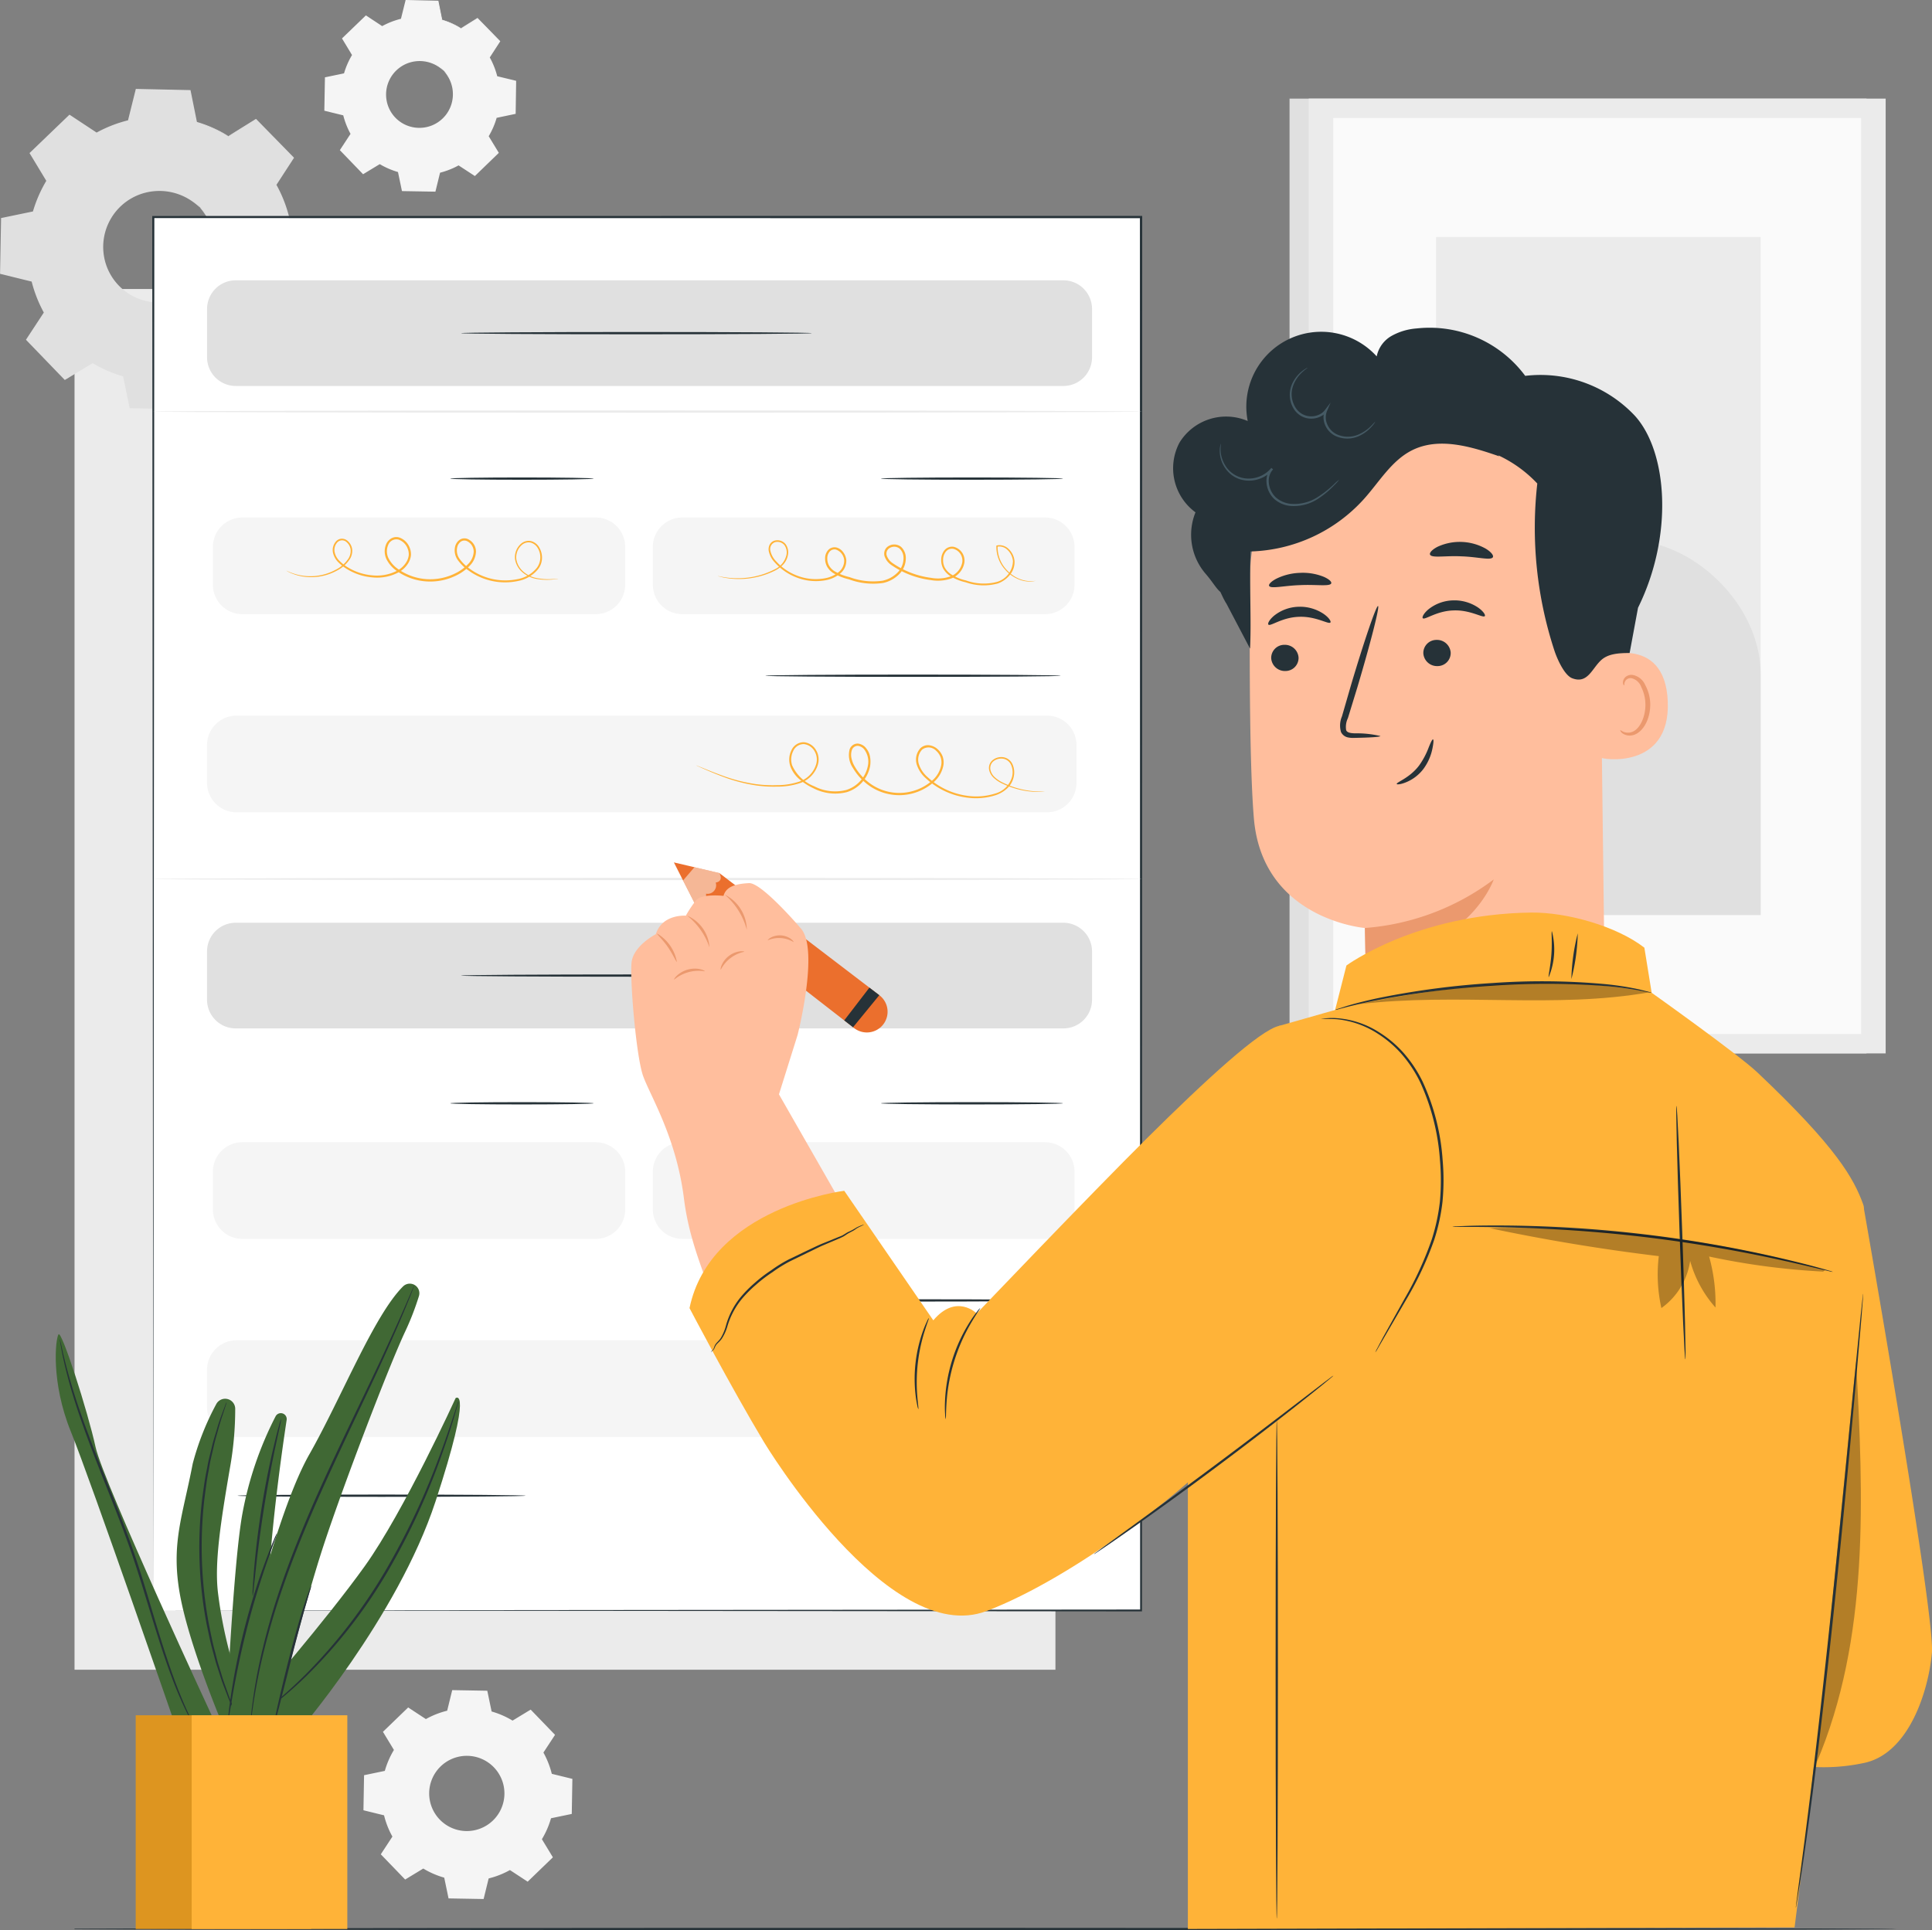 <svg id="Grupo_927321" data-name="Grupo 927321" xmlns="http://www.w3.org/2000/svg" xmlns:xlink="http://www.w3.org/1999/xlink" width="295" height="294.782" viewBox="0 0 295 294.782">
  <rect x="0" y="0" width="295" height="294.782" fill="#808080" stroke="none"/>
  <defs>
    <clipPath id="clip-path">
      <rect id="Rectángulo_335027" data-name="Rectángulo 335027" width="295" height="294.782" fill="none"/>
    </clipPath>
    <clipPath id="clip-path-7">
      <rect id="Rectángulo_335022" data-name="Rectángulo 335022" width="5.751" height="5.729" fill="none"/>
    </clipPath>
    <clipPath id="clip-path-8">
      <rect id="Rectángulo_335023" data-name="Rectángulo 335023" width="44.536" height="3.245" fill="none"/>
    </clipPath>
    <clipPath id="clip-path-9">
      <rect id="Rectángulo_335024" data-name="Rectángulo 335024" width="6.81" height="61.424" fill="none"/>
    </clipPath>
    <clipPath id="clip-path-10">
      <rect id="Rectángulo_335025" data-name="Rectángulo 335025" width="51.247" height="12.26" fill="none"/>
    </clipPath>
  </defs>
  <g id="Grupo_927347" data-name="Grupo 927347" clip-path="url(#clip-path)">
    <rect id="Rectángulo_335008" data-name="Rectángulo 335008" width="149.777" height="210.874" transform="translate(11.38 44.14)" fill="#ebebeb"/>
    <g id="Grupo_927323" data-name="Grupo 927323">
      <g id="Grupo_927322" data-name="Grupo 927322" clip-path="url(#clip-path)">
        <path id="Trazado_641138" data-name="Trazado 641138" d="M400.559,27.479a19.958,19.958,0,0,0-4.868-2.116l-1-4.819-8.142-.143-1.172,4.78a19.979,19.979,0,0,0-4.941,1.943l-4.115-2.7-5.857,5.657,2.55,4.206a19.915,19.915,0,0,0-2.115,4.87l-4.818,1-.144,8.142,4.78,1.172a19.933,19.933,0,0,0,1.943,4.939l-2.7,4.115,5.656,5.858,4.207-2.55a19.946,19.946,0,0,0,4.869,2.115l1,4.819,8.142.143,1.172-4.78a19.976,19.976,0,0,0,4.94-1.944l4.115,2.7,5.858-5.657-2.551-4.206a19.951,19.951,0,0,0,2.116-4.869l4.819-1,.142-8.141-4.78-1.172a19.989,19.989,0,0,0-1.943-4.94l2.7-4.115-5.656-5.858Zm-4.34,10.846a8.735,8.735,0,1,1-12.351-.217,8.733,8.733,0,0,1,12.351.217" transform="translate(-365.693 -6.673)" fill="#e0e0e0"/>
        <path id="Trazado_641139" data-name="Trazado 641139" d="M404.412,45.664a6.583,6.583,0,0,0-1.626-1.427,8.7,8.7,0,0,0-5.7-1.348,8.822,8.822,0,0,0-3.874,1.376,8.95,8.95,0,0,0-3.132,3.529,8.956,8.956,0,0,0-.844,5.141,8.912,8.912,0,0,0,7.374,7.638,8.959,8.959,0,0,0,5.168-.663,8.932,8.932,0,0,0,3.637-3.007,8.815,8.815,0,0,0,1.512-3.823,8.7,8.7,0,0,0-1.147-5.742,6.574,6.574,0,0,0-1.369-1.676c-.046.04.528.573,1.2,1.772a8.712,8.712,0,0,1,.966,5.592,8.539,8.539,0,0,1-4.986,6.461,8.536,8.536,0,0,1-4.9.6,8.465,8.465,0,0,1-6.97-7.22A8.545,8.545,0,0,1,390.5,48a8.535,8.535,0,0,1,6.632-4.756,8.711,8.711,0,0,1,5.555,1.161c1.175.715,1.688,1.308,1.729,1.262" transform="translate(-373.886 -14.012)" fill="#e0e0e0"/>
        <path id="Trazado_641140" data-name="Trazado 641140" d="M400.533,27.406a1.91,1.91,0,0,0,.271-.143l.807-.466,3.171-1.873-.1-.013L410.3,30.8l-.015-.157-2.714,4.1-.048.074.043.079a19.9,19.9,0,0,1,1.912,4.907l.024.1.1.024,4.777,1.186-.136-.176c-.051,2.563-.1,5.284-.162,8.14l.157-.189-4.819.993-.123.026-.034.121a19.836,19.836,0,0,1-2.1,4.813l-.068.112.068.112,2.544,4.21L409.74,59l-5.865,5.648.289-.027-4.112-2.7-.12-.079-.126.07a19.821,19.821,0,0,1-4.881,1.916l-.143.035-.035.143c-.368,1.5-.77,3.13-1.175,4.78l.243-.187-8.142-.147.239.2c-.316-1.522-.657-3.165-1-4.819l-.03-.149-.146-.041a19.782,19.782,0,0,1-4.8-2.087l0,0-.131-.077-.129.077L375.461,64.1l.31.04-5.657-5.856.029.308,2.7-4.116.082-.124-.073-.13a19.715,19.715,0,0,1-1.923-4.878l-.036-.143-.143-.035L365.965,48l.182.236q.07-4.169.135-8.142l-.184.221,4.817-1.009.133-.028.037-.131a19.781,19.781,0,0,1,2.085-4.819l.068-.112-.068-.112-2.557-4.2-.034.258,5.846-5.668-.238.023,4.121,2.686.092.06.094-.053a19.871,19.871,0,0,1,4.892-1.941l.1-.024.024-.1,1.155-4.784-.146.113,8.142.107-.108-.089,1.033,4.812.011.048.046.013a20.725,20.725,0,0,1,3.723,1.432l.875.458a1.988,1.988,0,0,0,.292.149,2.622,2.622,0,0,0-.271-.185c-.186-.114-.468-.286-.859-.495a19.343,19.343,0,0,0-3.717-1.513l.057.061-.972-4.825-.017-.087-.091,0-8.14-.178-.118,0-.029.115c-.367,1.477-.756,3.041-1.188,4.776l.12-.12A20.12,20.12,0,0,0,380.32,26.9l.186.007L376.4,24.195l-.127-.084-.111.107-5.869,5.644-.12.115.086.143,2.544,4.21v-.224a20.18,20.18,0,0,0-2.146,4.92l.17-.159-4.819,1-.18.037,0,.184q-.074,3.971-.151,8.141l0,.19.185.046,4.78,1.176-.178-.178a20.184,20.184,0,0,0,1.964,5l.009-.254-2.7,4.114-.108.166.137.143,5.654,5.86.139.144.171-.1,4.207-2.55h-.259l0,0a20.276,20.276,0,0,0,4.926,2.139l-.176-.19,1,4.819.04.194.2,0,8.142.139.2,0,.046-.19c.4-1.65.8-3.283,1.169-4.781l-.177.178a20.267,20.267,0,0,0,5-1.971l-.246-.009,4.118,2.693.156.1.134-.129,5.851-5.663.129-.124-.093-.153-2.556-4.2v.223a20.184,20.184,0,0,0,2.13-4.924l-.157.145,4.817-1.012.154-.032,0-.157c.043-2.857.085-5.578.124-8.142l0-.143-.138-.034-4.784-1.159.12.12a20.155,20.155,0,0,0-1.974-4.972l-.005.152c.965-1.486,1.868-2.875,2.68-4.126l.055-.086-.071-.072L404.8,24.8l-.046-.046-.053.034-3.1,1.929-.8.505a2.425,2.425,0,0,0-.27.185" transform="translate(-365.665 -6.6)" fill="#e0e0e0"/>
        <path id="Trazado_641141" data-name="Trazado 641141" d="M342.151,4.371A11.929,11.929,0,0,0,339.237,3.1l-.6-2.885L333.764.134,333.062,3A11.927,11.927,0,0,0,330.1,4.159l-2.464-1.614L324.135,5.93l1.527,2.518a11.934,11.934,0,0,0-1.266,2.915l-2.884.6-.086,4.873,2.862.7A11.948,11.948,0,0,0,325.45,20.5l-1.614,2.463,3.385,3.507,2.519-1.527a11.943,11.943,0,0,0,2.914,1.266l.6,2.884,4.874.085.7-2.861a11.938,11.938,0,0,0,2.957-1.163l2.464,1.614,3.507-3.385-1.527-2.518a11.939,11.939,0,0,0,1.266-2.914l2.885-.6.085-4.873-2.862-.7a11.971,11.971,0,0,0-1.163-2.957l1.614-2.463L344.67,2.844Zm-2.6,6.492a5.229,5.229,0,1,1-7.393-.13,5.229,5.229,0,0,1,7.393.13" transform="translate(-271.758 -0.044)" fill="#f5f5f5"/>
        <path id="Trazado_641142" data-name="Trazado 641142" d="M344.459,15.256a3.943,3.943,0,0,0-.974-.855,5.206,5.206,0,0,0-3.411-.806,5.265,5.265,0,0,0-2.319.824,5.353,5.353,0,0,0-1.875,2.112,5.362,5.362,0,0,0-.505,3.077,5.337,5.337,0,0,0,4.414,4.572,5.356,5.356,0,0,0,3.093-.4,5.358,5.358,0,0,0,2.178-1.8,5.268,5.268,0,0,0,.9-2.288,5.208,5.208,0,0,0-.686-3.438,3.951,3.951,0,0,0-.82-1c-.028.024.316.343.719,1.061a5.215,5.215,0,0,1,.578,3.347,5.11,5.11,0,0,1-2.985,3.868,5.108,5.108,0,0,1-2.932.359,5.067,5.067,0,0,1-4.172-4.322,5.112,5.112,0,0,1,.462-2.917,5.111,5.111,0,0,1,3.97-2.847,5.211,5.211,0,0,1,3.326.7c.7.427,1.01.783,1.035.755" transform="translate(-276.664 -4.437)" fill="#f5f5f5"/>
        <path id="Trazado_641143" data-name="Trazado 641143" d="M342.136,4.327a1.094,1.094,0,0,0,.162-.085l.483-.279,1.9-1.121-.059-.008,3.365,3.527-.009-.095-1.624,2.457-.029.044.026.047a11.9,11.9,0,0,1,1.145,2.937l.014.057.058.015,2.86.71-.081-.106c-.03,1.534-.063,3.163-.1,4.873l.094-.113-2.885.595-.073.015-.021.073A11.888,11.888,0,0,1,346.1,20.75l-.041.067.041.067,1.523,2.52.022-.166-3.511,3.381.173-.016-2.462-1.617-.072-.047-.075.042a11.9,11.9,0,0,1-2.922,1.147l-.085.021-.021.085c-.22.9-.461,1.873-.7,2.861l.145-.112-4.874-.088.143.118c-.19-.911-.394-1.894-.6-2.884l-.019-.089-.087-.025a11.812,11.812,0,0,1-2.875-1.249l0,0-.079-.046-.077.047-2.518,1.527.186.024-3.387-3.505.018.184,1.613-2.464.049-.075-.044-.077a11.8,11.8,0,0,1-1.151-2.92l-.021-.085-.085-.02-2.862-.7.108.141q.041-2.5.081-4.873l-.11.133,2.884-.6.079-.017.022-.078a11.839,11.839,0,0,1,1.248-2.884l.04-.067-.04-.067-1.531-2.515-.02.154,3.5-3.393-.143.013,2.467,1.608.055.036.057-.032a11.876,11.876,0,0,1,2.928-1.161l.058-.015.014-.058c.252-1.04.478-1.978.692-2.863l-.087.067,4.874.064L338.556.19c.248,1.15.45,2.094.619,2.881l.006.028.028.008a12.374,12.374,0,0,1,2.229.857l.524.274a1.179,1.179,0,0,0,.175.089,1.411,1.411,0,0,0-.163-.11c-.111-.069-.28-.172-.513-.3a11.543,11.543,0,0,0-2.225-.906l.034.036L338.688.162,338.677.11h-.054L333.75,0l-.071,0-.018.069c-.219.884-.452,1.82-.711,2.859l.072-.072a12.044,12.044,0,0,0-2.986,1.165l.111,0L327.689,2.4l-.077-.05-.066.064L324.033,5.8l-.072.069.052.085,1.522,2.52V8.337a12.085,12.085,0,0,0-1.285,2.945l.1-.094-2.885.6-.108.023,0,.11q-.043,2.376-.09,4.873l0,.114.111.028,2.861.7-.106-.106a12.106,12.106,0,0,0,1.176,2.993l.005-.152L323.7,22.833l-.065.1.083.085,3.384,3.507.083.086.1-.062,2.518-1.526h-.152A12.1,12.1,0,0,0,332.6,26.3l-.106-.114c.207.991.411,1.974.6,2.885l.025.116.118,0,4.874.083.117,0,.028-.114c.241-.988.48-1.966.7-2.863l-.106.106a12.132,12.132,0,0,0,2.991-1.18l-.147-.005,2.465,1.612.094.061.08-.077,3.5-3.39.077-.074-.055-.092-1.531-2.515v.134a12.092,12.092,0,0,0,1.275-2.948l-.094.087,2.883-.606.093-.02V17.3c.026-1.711.051-3.339.074-4.874v-.085l-.083-.02-2.863-.693.072.072A12.048,12.048,0,0,0,346.5,8.727l0,.091,1.6-2.47.034-.051-.042-.043-3.406-3.487-.028-.028-.032.02-1.855,1.155-.477.3a1.518,1.518,0,0,0-.161.11" transform="translate(-271.743)" fill="#f5f5f5"/>
        <rect id="Rectángulo_335009" data-name="Rectángulo 335009" width="88.095" height="145.822" transform="translate(196.902 15.062)" fill="#e0e0e0"/>
        <rect id="Rectángulo_335010" data-name="Rectángulo 335010" width="88.095" height="145.822" transform="translate(199.831 15.062)" fill="#ebebeb"/>
        <rect id="Rectángulo_335011" data-name="Rectángulo 335011" width="80.592" height="139.907" transform="translate(203.582 18.019)" fill="#fafafa"/>
        <rect id="Rectángulo_335012" data-name="Rectángulo 335012" width="49.558" height="103.548" transform="translate(219.274 36.199)" fill="#ebebeb"/>
        <path id="Trazado_641144" data-name="Trazado 641144" d="M88.794,134.652c.114-9.673-8.582-19.116-18.161-20.466-4.567-.644-9.42.262-13.688-1.488C49.327,109.574,46.9,99.454,39.236,96.451l-.35,74.843H88.794Z" transform="translate(180.038 -31.548)" fill="#e0e0e0"/>
        <path id="Trazado_641145" data-name="Trazado 641145" d="M331.281,388.251a13.147,13.147,0,0,0-3.2-1.392l-.659-3.169-5.355-.094-.77,3.144a13.119,13.119,0,0,0-3.25,1.278l-2.706-1.774-3.852,3.72,1.677,2.767a13.125,13.125,0,0,0-1.391,3.2l-3.169.659-.094,5.355,3.145.771a13.1,13.1,0,0,0,1.278,3.249l-1.774,2.706,3.72,3.853,2.766-1.678a13.119,13.119,0,0,0,3.2,1.392l.659,3.169,5.354.094.771-3.144a13.128,13.128,0,0,0,3.249-1.279l2.706,1.774,3.852-3.721-1.678-2.766a13.1,13.1,0,0,0,1.392-3.2l3.169-.659.094-5.355-3.144-.771a13.138,13.138,0,0,0-1.279-3.248l1.774-2.706-3.72-3.853Zm-2.854,7.134a5.745,5.745,0,1,1-8.123-.143,5.746,5.746,0,0,1,8.123.143" transform="translate(-253.017 -125.468)" fill="#f5f5f5"/>
      </g>
    </g>
    <g id="Grupo_927325" data-name="Grupo 927325">
      <g id="Grupo_927324" data-name="Grupo 927324" clip-path="url(#clip-path)">
        <path id="Trazado_641146" data-name="Trazado 641146" d="M11.567,437.722s-.289-.013-.878-.02l-2.674-.019v.077c13.814.078,70.073.137,137.33.137l99.633-.051,30.192-.056,8.208-.032,2.135-.018c.481-.006.727-.018.727-.018s-.246-.012-.727-.018l-2.135-.017-8.208-.033-30.192-.056-99.633-.051c-67.257,0-123.516.059-137.33.137v.077l2.674-.019c.589-.007.878-.019.878-.019" transform="translate(3.365 -143.114)" fill="#263238"/>
      </g>
    </g>
    <rect id="Rectángulo_335015" data-name="Rectángulo 335015" width="150.823" height="212.81" transform="translate(23.407 33.149)" fill="#fff"/>
    <g id="Grupo_927327" data-name="Grupo 927327">
      <g id="Grupo_927326" data-name="Grupo 927326" clip-path="url(#clip-path)">
        <path id="Trazado_641147" data-name="Trazado 641147" d="M179.372,261.987c0-1.415.065-87.09.159-212.81l-.159.159,150.806.016h.017l-.175-.175c.013,79.748.024,153.492.034,212.81l.141-.142-150.823.142,150.823.142h.142v-.142c.009-59.319.021-133.062.034-212.81V49h-.192l-150.806.016h-.159v.159c.094,125.72.159,211.4.159,212.81" transform="translate(-155.965 -16.027)" fill="#263238"/>
        <path id="Trazado_641148" data-name="Trazado 641148" d="M199.071,274h55.385a4.5,4.5,0,0,0,4.5-4.5v-5.762a4.5,4.5,0,0,0-4.5-4.5H199.071a4.5,4.5,0,0,0-4.5,4.5V269.5a4.5,4.5,0,0,0,4.5,4.5" transform="translate(-94.886 -84.791)" fill="#f5f5f5"/>
        <path id="Trazado_641149" data-name="Trazado 641149" d="M301.026,274h53.956a4.5,4.5,0,0,0,4.5-4.5v-5.762a4.5,4.5,0,0,0-4.5-4.5H301.026a4.5,4.5,0,0,0-4.5,4.5V269.5a4.5,4.5,0,0,0,4.5,4.5" transform="translate(-264.019 -84.791)" fill="#f5f5f5"/>
        <path id="Trazado_641150" data-name="Trazado 641150" d="M198.618,318.963H322.378a4.5,4.5,0,0,0,4.5-4.5V308.7a4.5,4.5,0,0,0-4.5-4.5H198.618a4.5,4.5,0,0,0-4.5,4.5v5.762a4.5,4.5,0,0,0,4.5,4.5" transform="translate(-162.504 -99.499)" fill="#f5f5f5"/>
        <path id="Trazado_641151" data-name="Trazado 641151" d="M197.194,250.322c0,.1,6.223.175,13.9.175s13.9-.078,13.9-.175-6.222-.175-13.9-.175-13.9.078-13.9.175" transform="translate(-62.685 -81.819)" fill="#263238"/>
        <path id="Trazado_641152" data-name="Trazado 641152" d="M303.692,250.322c0,.1,4.9.175,10.943.175s10.944-.078,10.944-.175-4.9-.175-10.944-.175-10.943.078-10.943.175" transform="translate(-234.938 -81.819)" fill="#263238"/>
        <path id="Trazado_641153" data-name="Trazado 641153" d="M197.714,295.061c0,.1,10.094.175,22.542.175s22.545-.078,22.545-.175-10.092-.175-22.545-.175-22.542.078-22.542.175" transform="translate(-80.846 -96.452)" fill="#263238"/>
        <path id="Trazado_641154" data-name="Trazado 641154" d="M194.975,225.568H321.347a4.38,4.38,0,0,0,4.379-4.379V213.81a4.379,4.379,0,0,0-4.379-4.379H194.975a4.379,4.379,0,0,0-4.379,4.379v7.379a4.38,4.38,0,0,0,4.379,4.379" transform="translate(-158.982 -68.501)" fill="#e0e0e0"/>
        <path id="Trazado_641155" data-name="Trazado 641155" d="M254.191,221.336c0,.1,11.989.175,26.776.175s26.778-.078,26.778-.175-11.987-.175-26.778-.175-26.776.078-26.776.175" transform="translate(-183.794 -72.338)" fill="#263238"/>
        <path id="Trazado_641156" data-name="Trazado 641156" d="M194.975,79.76H321.347a4.38,4.38,0,0,0,4.379-4.379V68a4.379,4.379,0,0,0-4.379-4.379H194.975A4.379,4.379,0,0,0,190.6,68v7.379a4.38,4.38,0,0,0,4.379,4.379" transform="translate(-158.982 -20.81)" fill="#e0e0e0"/>
        <path id="Trazado_641157" data-name="Trazado 641157" d="M254.191,75.528c0,.1,11.989.175,26.776.175s26.778-.078,26.778-.175-11.987-.175-26.778-.175-26.776.078-26.776.175" transform="translate(-183.794 -24.647)" fill="#263238"/>
        <path id="Trazado_641158" data-name="Trazado 641158" d="M179.271,93.326c0,.1,33.8.175,75.476.175s75.483-.078,75.483-.175-33.789-.175-75.483-.175-75.476.078-75.476.175" transform="translate(-155.864 -30.468)" fill="#ebebeb"/>
        <path id="Trazado_641159" data-name="Trazado 641159" d="M179.271,199.414c0,.1,33.8.176,75.476.176s75.483-.079,75.483-.176-33.789-.175-75.483-.175-75.476.078-75.476.175" transform="translate(-155.864 -65.168)" fill="#ebebeb"/>
        <path id="Trazado_641160" data-name="Trazado 641160" d="M199.071,132.215h55.385a4.5,4.5,0,0,0,4.5-4.5v-5.762a4.5,4.5,0,0,0-4.5-4.5H199.071a4.5,4.5,0,0,0-4.5,4.5v5.762a4.5,4.5,0,0,0,4.5,4.5" transform="translate(-94.886 -38.417)" fill="#f5f5f5"/>
        <path id="Trazado_641161" data-name="Trazado 641161" d="M301.026,132.215h53.956a4.5,4.5,0,0,0,4.5-4.5v-5.762a4.5,4.5,0,0,0-4.5-4.5H301.026a4.5,4.5,0,0,0-4.5,4.5v5.762a4.5,4.5,0,0,0,4.5,4.5" transform="translate(-264.019 -38.417)" fill="#f5f5f5"/>
        <path id="Trazado_641162" data-name="Trazado 641162" d="M198.618,177.183H322.378a4.5,4.5,0,0,0,4.5-4.5v-5.762a4.5,4.5,0,0,0-4.5-4.5H198.618a4.5,4.5,0,0,0-4.5,4.5v5.762a4.5,4.5,0,0,0,4.5,4.5" transform="translate(-162.504 -53.125)" fill="#f5f5f5"/>
        <path id="Trazado_641163" data-name="Trazado 641163" d="M197.194,108.541c0,.1,6.223.175,13.9.175s13.9-.078,13.9-.175-6.222-.175-13.9-.175-13.9.078-13.9.175" transform="translate(-62.685 -35.445)" fill="#263238"/>
        <path id="Trazado_641164" data-name="Trazado 641164" d="M303.692,108.541c0,.1,4.9.175,10.943.175s10.944-.078,10.944-.175-4.9-.175-10.944-.175-10.943.078-10.943.175" transform="translate(-234.938 -35.445)" fill="#263238"/>
        <path id="Trazado_641165" data-name="Trazado 641165" d="M197.714,153.281c0,.1,10.094.175,22.542.175s22.545-.078,22.545-.175-10.092-.175-22.545-.175-22.542.078-22.542.175" transform="translate(-80.846 -50.078)" fill="#263238"/>
        <path id="Trazado_641166" data-name="Trazado 641166" d="M319.133,339.385c0,.1,9.845.175,21.988.175s21.99-.078,21.99-.175-9.843-.175-21.99-.175-21.988.078-21.988.175" transform="translate(-282.861 -110.95)" fill="#263238"/>
        <path id="Trazado_641167" data-name="Trazado 641167" d="M203.327,128.073a7.853,7.853,0,0,0,1.042.261,12.331,12.331,0,0,0,7.769-1.113,4.486,4.486,0,0,0,1.2-.9,2.849,2.849,0,0,0,.719-1.435,2.124,2.124,0,0,0-.347-1.668,1.62,1.62,0,0,0-1.7-.542,1.223,1.223,0,0,0-.747.631,1.571,1.571,0,0,0-.127.982,3.53,3.53,0,0,0,.931,1.727,8.453,8.453,0,0,0,3.377,2.307,8.148,8.148,0,0,0,4.36.4,4.862,4.862,0,0,0,2.131-.937,2.533,2.533,0,0,0,1.037-2.157,2.368,2.368,0,0,0-.464-1.174,1.837,1.837,0,0,0-1.06-.74,1.32,1.32,0,0,0-1.259.415,1.883,1.883,0,0,0-.452,1.244,2.553,2.553,0,0,0,.31,1.281,2.873,2.873,0,0,0,.914.959,8.291,8.291,0,0,0,2.408.966,10.6,10.6,0,0,0,5.237.557,4.933,4.933,0,0,0,2.409-1.307,3.453,3.453,0,0,0,1.044-2.573,2.283,2.283,0,0,0-.728-1.635,1.673,1.673,0,0,0-1.777-.189,1.373,1.373,0,0,0-.671.653,1.41,1.41,0,0,0-.08.929,2.654,2.654,0,0,0,1.051,1.387,13.614,13.614,0,0,0,6.057,2.3,6.141,6.141,0,0,0,3.154-.277A3.177,3.177,0,0,0,241,126.042a2.167,2.167,0,0,0-1.6-2.42,1.5,1.5,0,0,0-1.436.515,2.29,2.29,0,0,0-.5,1.4,2.8,2.8,0,0,0,.308,1.419,3.327,3.327,0,0,0,.956,1.045,7.347,7.347,0,0,0,2.469,1.034,8.279,8.279,0,0,0,4.926.178,4.236,4.236,0,0,0,1.872-1.363,3.037,3.037,0,0,0,.663-2.075,2.906,2.906,0,0,0-.9-1.828,1.979,1.979,0,0,0-1.8-.537l-.073.019,0,.072a5.2,5.2,0,0,0,1.32,3.579,5.443,5.443,0,0,0,2.358,1.607,4.465,4.465,0,0,0,1.766.226,5.045,5.045,0,0,0,.6-.114,4.675,4.675,0,0,1-2.336-.211,5.387,5.387,0,0,1-2.276-1.607,5.058,5.058,0,0,1-1.239-3.47L246,123.6a1.776,1.776,0,0,1,1.6.5,2.691,2.691,0,0,1,.816,1.69,3.386,3.386,0,0,1-2.4,3.176,8.044,8.044,0,0,1-4.763-.211,7.092,7.092,0,0,1-2.367-1,3.036,3.036,0,0,1-.864-.948,2.472,2.472,0,0,1-.267-1.261,1.984,1.984,0,0,1,.434-1.208,1.182,1.182,0,0,1,1.138-.408A1.85,1.85,0,0,1,240.677,126a2.854,2.854,0,0,1-1.746,2.115,5.826,5.826,0,0,1-2.982.246,13.31,13.31,0,0,1-5.889-2.243,2.322,2.322,0,0,1-.921-1.192,1,1,0,0,1,.563-1.184,1.326,1.326,0,0,1,1.4.14,1.933,1.933,0,0,1,.606,1.386,3.106,3.106,0,0,1-.944,2.311,4.589,4.589,0,0,1-2.239,1.213,10.306,10.306,0,0,1-5.063-.547,8.009,8.009,0,0,1-2.312-.917,2.548,2.548,0,0,1-.81-.841,2.228,2.228,0,0,1-.271-1.111,1.555,1.555,0,0,1,.362-1.027.987.987,0,0,1,.945-.317,1.886,1.886,0,0,1,1.272,1.626,2.225,2.225,0,0,1-.915,1.879,4.58,4.58,0,0,1-1.991.88,7.861,7.861,0,0,1-4.2-.366,8.188,8.188,0,0,1-3.276-2.215,3.275,3.275,0,0,1-.876-1.589,1.111,1.111,0,0,1,.691-1.333,1.383,1.383,0,0,1,1.443.45,1.9,1.9,0,0,1,.312,1.485,3.223,3.223,0,0,1-1.789,2.205,12.234,12.234,0,0,1-4.611,1.322,12.971,12.971,0,0,1-3.052-.108c-.346-.057-.609-.1-.785-.145a1.566,1.566,0,0,0-.269-.046" transform="translate(-93.75 -40.104)" fill="#ffb338"/>
        <path id="Trazado_641168" data-name="Trazado 641168" d="M311.7,127.035a4.521,4.521,0,0,0,.846.421,7.728,7.728,0,0,0,2.65.556,8.134,8.134,0,0,0,4.158-.972,5.18,5.18,0,0,0,2.025-1.779,2.411,2.411,0,0,0,.363-1.462,2.045,2.045,0,0,0-.781-1.387,1.321,1.321,0,0,0-.82-.271,1.253,1.253,0,0,0-.816.347,2,2,0,0,0-.546,1.659,2.932,2.932,0,0,0,.845,1.6,7.012,7.012,0,0,0,1.473,1.124,8.77,8.77,0,0,0,3.675,1.176,7.017,7.017,0,0,0,4.019-.75,3.931,3.931,0,0,0,1.558-1.507,2.931,2.931,0,0,0,.357-1.073,2.6,2.6,0,0,0-.166-1.137,2.641,2.641,0,0,0-1.6-1.618,1.543,1.543,0,0,0-1.209.121,1.873,1.873,0,0,0-.81.906,2.789,2.789,0,0,0,.089,2.356,4.876,4.876,0,0,0,1.6,1.764,8.8,8.8,0,0,0,4.516,1.561,8.984,8.984,0,0,0,4.673-1,7.063,7.063,0,0,0,1.9-1.416,3.215,3.215,0,0,0,.943-2.161,2.134,2.134,0,0,0-1.3-1.918,1.311,1.311,0,0,0-1.209.145,1.764,1.764,0,0,0-.668.982,2.535,2.535,0,0,0,.454,2.177,6.723,6.723,0,0,0,1.549,1.493,9.476,9.476,0,0,0,7.6,1.626,5.132,5.132,0,0,0,3.083-1.846,2.844,2.844,0,0,0,.571-1.637,3.1,3.1,0,0,0-.406-1.61,2.048,2.048,0,0,0-1.242-.991,1.764,1.764,0,0,0-1.472.328,2.7,2.7,0,0,0-.993,2.468,3.327,3.327,0,0,0,1.188,2.013,4.468,4.468,0,0,0,1.758.892,8.654,8.654,0,0,0,2.7.169l.7-.062a1.245,1.245,0,0,0,.238-.035,1.225,1.225,0,0,0-.24,0l-.7.027a9.055,9.055,0,0,1-2.665-.23,4.344,4.344,0,0,1-1.685-.887,3.158,3.158,0,0,1-1.1-1.914,2.5,2.5,0,0,1,.932-2.261,1.534,1.534,0,0,1,1.282-.279,1.811,1.811,0,0,1,1.085.886,2.706,2.706,0,0,1-.171,2.964,4.865,4.865,0,0,1-2.928,1.721,9.186,9.186,0,0,1-7.346-1.6,6.433,6.433,0,0,1-1.47-1.421,2.2,2.2,0,0,1-.4-1.9,1.441,1.441,0,0,1,.536-.8.968.968,0,0,1,.9-.1,1.8,1.8,0,0,1,1.07,1.6,2.879,2.879,0,0,1-.856,1.923,6.73,6.73,0,0,1-1.808,1.342,8.654,8.654,0,0,1-4.489.963,8.462,8.462,0,0,1-4.334-1.5,4.548,4.548,0,0,1-1.494-1.632,2.449,2.449,0,0,1-.086-2.064,1.342,1.342,0,0,1,1.61-.84,2.314,2.314,0,0,1,1.386,1.41,2.265,2.265,0,0,1,.148.987,2.617,2.617,0,0,1-.315.947,3.614,3.614,0,0,1-1.429,1.385,6.717,6.717,0,0,1-3.834.723,8.489,8.489,0,0,1-3.555-1.119,6.782,6.782,0,0,1-1.417-1.068,2.662,2.662,0,0,1-.779-1.44,1.741,1.741,0,0,1,.455-1.436.994.994,0,0,1,1.312-.065,1.812,1.812,0,0,1,.693,1.215,2.192,2.192,0,0,1-.321,1.322,5,5,0,0,1-1.927,1.72,8.115,8.115,0,0,1-6.687.522c-.58-.207-.861-.377-.871-.355" transform="translate(-267.961 -39.868)" fill="#ffb338"/>
        <path id="Trazado_641169" data-name="Trazado 641169" d="M201.329,171.982a1.727,1.727,0,0,0,.258.131l.773.351c.682.3,1.69.743,3.017,1.242a24.532,24.532,0,0,0,4.993,1.329,19.236,19.236,0,0,0,3.229.2,10.928,10.928,0,0,0,3.593-.543,4.277,4.277,0,0,0,2.729-2.843,2.777,2.777,0,0,0-.264-2.146,2.425,2.425,0,0,0-1.861-1.253,2.058,2.058,0,0,0-1.931,1.247,3.171,3.171,0,0,0-.17,2.394,4.691,4.691,0,0,0,1.409,2.022,9.15,9.15,0,0,0,2.114,1.363,7.24,7.24,0,0,0,5.109.6,5.175,5.175,0,0,0,3.549-3.912,4.253,4.253,0,0,0,.01-1.425,2.737,2.737,0,0,0-.579-1.333,1.813,1.813,0,0,0-1.3-.748,1.3,1.3,0,0,0-1.243.867,3.484,3.484,0,0,0,.5,2.861,8.664,8.664,0,0,0,1.886,2.235,7.96,7.96,0,0,0,10.546-.162,4.5,4.5,0,0,0,1.367-2.407,2.76,2.76,0,0,0-.09-1.4,2.827,2.827,0,0,0-.789-1.147,2.347,2.347,0,0,0-1.253-.589,1.66,1.66,0,0,0-1.326.414,2.562,2.562,0,0,0-.6,2.522,4.716,4.716,0,0,0,1.4,2.114,11.341,11.341,0,0,0,6.352,2.955,9.863,9.863,0,0,0,4.318-.387,4.817,4.817,0,0,0,1.777-1.065,3.326,3.326,0,0,0,.962-1.738,3.025,3.025,0,0,0-.175-1.89,1.866,1.866,0,0,0-1.413-1.1,2.114,2.114,0,0,0-1.641.451,1.555,1.555,0,0,0-.522,1.5,2.359,2.359,0,0,0,.777,1.271,4.985,4.985,0,0,0,1.139.756,13.109,13.109,0,0,0,2.211.844,12.553,12.553,0,0,0,3.229.48,8.082,8.082,0,0,0,1.137-.048,1.86,1.86,0,0,0-.289-.006c-.19,0-.474,0-.846-.016a13.292,13.292,0,0,1-5.367-1.4,4.8,4.8,0,0,1-1.091-.74,2.176,2.176,0,0,1-.707-1.173,1.35,1.35,0,0,1,.464-1.3,1.906,1.906,0,0,1,1.473-.39,1.631,1.631,0,0,1,1.233.98,2.792,2.792,0,0,1,.146,1.737,3.665,3.665,0,0,1-2.587,2.6,9.627,9.627,0,0,1-4.194.354,11.07,11.07,0,0,1-6.169-2.9,4.412,4.412,0,0,1-1.3-1.97,2.245,2.245,0,0,1,.511-2.192,1.59,1.59,0,0,1,2.138.183,2.5,2.5,0,0,1,.691,1.007,2.421,2.421,0,0,1,.073,1.231,4.17,4.17,0,0,1-1.271,2.219,7.619,7.619,0,0,1-10.081.14,8.3,8.3,0,0,1-1.81-2.143,3.971,3.971,0,0,1-.515-1.26,2.364,2.364,0,0,1,.042-1.3A.954.954,0,0,1,226,169a1.476,1.476,0,0,1,1.037.618,3.117,3.117,0,0,1,.5,2.478,4.846,4.846,0,0,1-3.307,3.653,6.926,6.926,0,0,1-4.876-.569,6.118,6.118,0,0,1-3.369-3.19,2.869,2.869,0,0,1,.146-2.163,1.762,1.762,0,0,1,1.645-1.09,2.146,2.146,0,0,1,1.636,1.106,2.5,2.5,0,0,1,.244,1.937,4.021,4.021,0,0,1-2.556,2.678,10.762,10.762,0,0,1-3.51.551,19.189,19.189,0,0,1-3.2-.166,25.022,25.022,0,0,1-4.974-1.263c-1.33-.478-2.346-.9-3.036-1.179l-.786-.318a1.767,1.767,0,0,0-.273-.1" transform="translate(-95.028 -55.094)" fill="#ffb338"/>
      </g>
    </g>
    <g id="Grupo_927332" data-name="Grupo 927332">
      <g id="Grupo_927331" data-name="Grupo 927331" clip-path="url(#clip-path)">
        <path id="Trazado_641170" data-name="Trazado 641170" d="M340.159,368.7s15.484-17.822,21.328-35.644,3.067-15.776,3.067-15.776-7.888,17.312-13.878,25.674-16.653,20.633-16.653,20.633Z" transform="translate(-294.984 -103.753)" fill="#406834"/>
        <path id="Trazado_641171" data-name="Trazado 641171" d="M381,321.213a.9.9,0,0,1,1.68.574c-.944,6.26-2.985,20.951-2.9,30.478.1,12.378,0,17.162,0,17.162h-6.445s1.144-25.587,2.6-33.388A53.558,53.558,0,0,1,381,321.213" transform="translate(-338.913 -104.912)" fill="#406834"/>
        <path id="Trazado_641172" data-name="Trazado 641172" d="M392.673,366.275a68.256,68.256,0,0,1-5.3-19.243c-.531-4.556.416-10.713,1.824-18.93a50.985,50.985,0,0,0,.815-9.109,1.537,1.537,0,0,0-2.887-.721,40.873,40.873,0,0,0-3.6,9.1c-1.56,8.113-3.328,12.17-1.976,19.867s6.345,19.554,6.345,19.554Z" transform="translate(-354.097 -103.84)" fill="#406834"/>
        <path id="Trazado_641173" data-name="Trazado 641173" d="M413.948,362s-17-36.537-18.18-41.957-5.185-17.91-5.657-17.2-1.178,7.306,1.886,14.847,16.145,45.427,16.145,45.427h5.805" transform="translate(-381.177 -99.044)" fill="#406834"/>
        <path id="Trazado_641174" data-name="Trazado 641174" d="M334.331,365.308a3.424,3.424,0,0,0,.476-.327c.3-.229.76-.55,1.317-1.006a60.174,60.174,0,0,0,4.569-4.033,76.667,76.667,0,0,0,12.335-15.831,103.754,103.754,0,0,0,8.42-18.238c.855-2.427,1.479-4.413,1.883-5.793.208-.688.351-1.228.452-1.593a3.448,3.448,0,0,0,.131-.563,3.589,3.589,0,0,0-.2.542q-.192.586-.516,1.573c-.445,1.365-1.106,3.337-1.99,5.747a110.246,110.246,0,0,1-8.49,18.14,80.028,80.028,0,0,1-12.2,15.834c-1.82,1.808-3.377,3.186-4.479,4.107-.542.471-.985.81-1.272,1.057a3.474,3.474,0,0,0-.432.385" transform="translate(-293.893 -103.988)" fill="#263238"/>
        <path id="Trazado_641175" data-name="Trazado 641175" d="M374.592,349.112a6.2,6.2,0,0,0,.153-1.072c.081-.756.186-1.742.313-2.929.269-2.472.69-5.881,1.29-9.625s1.273-7.115,1.792-9.547c.252-1.166.46-2.135.62-2.879a6.2,6.2,0,0,0,.191-1.066,6.232,6.232,0,0,0-.328,1.032c-.191.67-.443,1.645-.734,2.856-.584,2.421-1.3,5.791-1.9,9.545s-.982,7.176-1.187,9.658c-.1,1.241-.169,2.246-.2,2.943a6.207,6.207,0,0,0-.011,1.083" transform="translate(-336.014 -105.319)" fill="#263238"/>
        <path id="Trazado_641176" data-name="Trazado 641176" d="M388.553,318.236a2.61,2.61,0,0,0-.2.464c-.129.344-.3.795-.509,1.357-.225.588-.484,1.314-.73,2.175s-.58,1.826-.826,2.926q-.2.823-.421,1.718c-.143.6-.244,1.231-.374,1.881-.277,1.3-.449,2.7-.655,4.18a62.422,62.422,0,0,0,.692,19.313c.311,1.458.583,2.848.953,4.123.176.639.323,1.262.508,1.849l.543,1.684c.324,1.079.72,2.021,1.034,2.859s.617,1.546.884,2.117l.606,1.318a2.594,2.594,0,0,0,.233.448,2.686,2.686,0,0,0-.166-.478l-.542-1.342c-.246-.578-.536-1.289-.824-2.134s-.672-1.785-.979-2.866l-.518-1.683c-.178-.586-.316-1.209-.486-1.846-.355-1.272-.615-2.658-.916-4.11a64.518,64.518,0,0,1-.688-19.212c.2-1.47.355-2.871.619-4.164.123-.648.217-1.279.352-1.876s.27-1.168.4-1.716c.229-1.1.538-2.068.772-2.929s.465-1.593.669-2.188c.184-.571.332-1.029.445-1.378a2.708,2.708,0,0,0,.132-.489" transform="translate(-353.958 -104.09)" fill="#263238"/>
        <path id="Trazado_641177" data-name="Trazado 641177" d="M393.822,303.944a.563.563,0,0,0,.013.164c.02.129.045.285.075.475.075.416.169,1.033.335,1.818.328,1.572.875,3.834,1.726,6.578s2.008,5.963,3.385,9.5,2.966,7.39,4.475,11.493c1.533,4.1,2.713,8.093,3.823,11.72s2.143,6.889,3.151,9.579a61.15,61.15,0,0,0,2.684,6.248c.348.724.661,1.264.863,1.635l.238.418a.538.538,0,0,0,.092.136.578.578,0,0,0-.059-.154l-.206-.434c-.181-.382-.474-.931-.8-1.662-.685-1.448-1.606-3.577-2.571-6.275s-1.99-5.953-3.071-9.587-2.266-7.642-3.8-11.749c-1.513-4.112-3.117-7.963-4.5-11.49s-2.577-6.726-3.452-9.454-1.463-4.971-1.833-6.531c-.187-.779-.3-1.391-.4-1.8l-.111-.468a.564.564,0,0,0-.05-.157" transform="translate(-384.692 -99.415)" fill="#263238"/>
        <path id="Trazado_641178" data-name="Trazado 641178" d="M369.978,291.746a1.463,1.463,0,0,1,2.41,1.493,41.7,41.7,0,0,1-2.137,5.494c-2.337,4.967-9.2,22.788-12.417,32.576s-7.743,28.048-7.743,28.048l-6.862-1.113s6.278-30,12.414-40.812c4.93-8.686,9.86-21.238,14.334-25.685" transform="translate(-308.422 -95.287)" fill="#406834"/>
        <path id="Trazado_641179" data-name="Trazado 641179" d="M373.615,359.84a4.27,4.27,0,0,0-.354.822c-.2.538-.479,1.324-.791,2.3-.633,1.958-1.406,4.692-2.185,7.73s-1.425,5.8-1.876,7.808l-.516,2.378a4.14,4.14,0,0,0-.142.884,4.278,4.278,0,0,0,.279-.851c.168-.626.377-1.413.628-2.351.525-2.064,1.215-4.778,1.978-7.778.778-3.035,1.511-5.774,2.079-7.746.271-.931.5-1.713.68-2.334a4.263,4.263,0,0,0,.219-.867" transform="translate(-326.081 -117.698)" fill="#263238"/>
        <path id="Trazado_641180" data-name="Trazado 641180" d="M344.411,358.948a.721.721,0,0,0,.039-.183c.02-.143.046-.32.077-.54.072-.474.137-1.179.281-2.078.252-1.8.7-4.4,1.439-7.57a108.461,108.461,0,0,1,3.212-10.964c1.408-4.066,3.173-8.459,5.174-13.006,4.038-9.082,8.071-17.139,10.721-23.1,1.34-2.972,2.377-5.4,3.06-7.088.348-.843.6-1.5.771-1.952l.191-.511a.784.784,0,0,0,.053-.179.682.682,0,0,0-.088.165l-.223.5-.834,1.925c-.723,1.672-1.795,4.081-3.163,7.036-2.708,5.925-6.776,13.96-10.82,23.056-2,4.553-3.764,8.961-5.158,13.043A103.229,103.229,0,0,0,346,348.519a76.711,76.711,0,0,0-1.328,7.609c-.124.9-.166,1.612-.214,2.089-.017.221-.031.4-.042.544a.73.73,0,0,0,0,.186" transform="translate(-306.188 -95.437)" fill="#263238"/>
        <path id="Trazado_641181" data-name="Trazado 641181" d="M375.5,376.753a7.241,7.241,0,0,0,.231-1.153c.137-.806.316-1.869.534-3.155.473-2.659,1.2-6.321,2.233-10.308s2.186-7.539,3.077-10.088c.437-1.229.8-2.245,1.073-3.015a7.27,7.27,0,0,0,.365-1.118,7.2,7.2,0,0,0-.5,1.067c-.3.7-.709,1.711-1.183,2.978a99.749,99.749,0,0,0-3.187,10.085,104.835,104.835,0,0,0-2.135,10.357c-.2,1.339-.345,2.424-.421,3.177a7.242,7.242,0,0,0-.092,1.173" transform="translate(-340.695 -113.798)" fill="#263238"/>
        <rect id="Rectángulo_335017" data-name="Rectángulo 335017" width="26.788" height="32.638" transform="translate(20.721 261.97)" fill="#dd9520"/>
        <rect id="Rectángulo_335020" data-name="Rectángulo 335020" width="23.766" height="32.638" transform="translate(29.266 261.97)" fill="#ffb338"/>
      </g>
    </g>
    <g id="Grupo_927346" data-name="Grupo 927346">
      <g id="Grupo_927345" data-name="Grupo 927345" clip-path="url(#clip-path)">
        <path id="Trazado_641182" data-name="Trazado 641182" d="M127.7,117.824l.762,61.313c.129,10.427-1.811,25.77-18.305,25.223-14.275-1.554-18.062-15.067-18.173-24.8-.052-4.616-.106-8.465-.142-8.938,0,0-15.627-1.275-16.946-16.709-.637-7.459-.7-22.929-.594-36.925a28.854,28.854,0,0,1,26.762-28.542l1.491-.109c16.141-.235,25.358,13.343,25.146,29.484" transform="translate(116.564 -28.893)" fill="#ffbe9d"/>
        <path id="Trazado_641183" data-name="Trazado 641183" d="M99.443,207.018a37.419,37.419,0,0,0,19.68-7.416s-4.083,11.642-19.6,11.376Z" transform="translate(108.96 -65.287)" fill="#eb996e"/>
        <path id="Trazado_641184" data-name="Trazado 641184" d="M101.472,138.991c.307.312,2.089-1.122,4.675-1.192,2.582-.108,4.517,1.2,4.788.866.133-.148-.186-.719-1.029-1.31a6.471,6.471,0,0,0-3.844-1.091,6.247,6.247,0,0,0-3.71,1.35c-.779.649-1.032,1.237-.881,1.377" transform="translate(115.781 -44.569)" fill="#263238"/>
        <path id="Trazado_641185" data-name="Trazado 641185" d="M109.211,147.275a2.093,2.093,0,0,0,2.166,1.959,2,2,0,0,0,2.013-2.039,2.093,2.093,0,0,0-2.164-1.96,2,2,0,0,0-2.015,2.04" transform="translate(108.119 -47.504)" fill="#263238"/>
        <path id="Trazado_641186" data-name="Trazado 641186" d="M131.345,157.4a15.718,15.718,0,0,0-3.906-.414c-.611-.018-1.194-.1-1.326-.5a3.093,3.093,0,0,1,.273-1.826q.694-2.263,1.456-4.747c2.01-6.754,3.417-12.289,3.145-12.368s-2.123,5.332-4.132,12.086q-.722,2.5-1.379,4.769a3.527,3.527,0,0,0-.14,2.4,1.523,1.523,0,0,0,1.061.813,4.124,4.124,0,0,0,1.04.068c2.416-.046,3.909-.144,3.908-.28" transform="translate(79.429 -44.986)" fill="#263238"/>
        <path id="Trazado_641187" data-name="Trazado 641187" d="M99.614,124.927c.25.574,2.32.142,4.8.269,2.481.075,4.517.674,4.8.122.127-.264-.259-.792-1.1-1.3a8.114,8.114,0,0,0-7.316-.3c-.875.441-1.295.937-1.186,1.21" transform="translate(118.739 -40.227)" fill="#263238"/>
        <path id="Trazado_641188" data-name="Trazado 641188" d="M136.323,132.016c.271.468,2.289-.052,4.735-.127,2.445-.12,4.475.238,4.733-.251.113-.233-.29-.652-1.143-1.023a8.54,8.54,0,0,0-3.617-.6,8.822,8.822,0,0,0-3.6.886c-.841.439-1.232.89-1.112,1.114" transform="translate(57.47 -42.524)" fill="#263238"/>
        <path id="Trazado_641189" data-name="Trazado 641189" d="M59.936,148.922c.255-.133,10.386-3.914,10.819,6.671s-10.284,8.839-10.314,8.536-.5-15.207-.5-15.207" transform="translate(183.9 -48.46)" fill="#ffbe9d"/>
        <path id="Trazado_641190" data-name="Trazado 641190" d="M63.94,161.624c.046-.036.19.122.507.252a1.846,1.846,0,0,0,1.38-.028c1.1-.456,1.97-2.27,1.943-4.18a6.107,6.107,0,0,0-.624-2.62,2.134,2.134,0,0,0-1.445-1.359.939.939,0,0,0-1.067.55c-.13.3-.054.511-.11.532-.028.027-.234-.168-.167-.609a1.179,1.179,0,0,1,.389-.681,1.4,1.4,0,0,1,1.009-.311,2.593,2.593,0,0,1,1.994,1.563,6.261,6.261,0,0,1,.76,2.924c.02,2.136-.991,4.177-2.5,4.681a1.977,1.977,0,0,1-1.7-.211c-.338-.248-.4-.482-.368-.5" transform="translate(183.47 -50.098)" fill="#eb996e"/>
        <path id="Trazado_641191" data-name="Trazado 641191" d="M113.131,174.63c-.116-.267,1.959-.888,3.416-2.834a11.88,11.88,0,0,0,1.465-2.764c.309-.768.543-1.251.657-1.216s.081.554-.089,1.39a7.814,7.814,0,0,1-1.362,3.1,6.331,6.331,0,0,1-2.7,2.07c-.808.328-1.355.349-1.383.258" transform="translate(100.142 -54.889)" fill="#263238"/>
        <path id="Trazado_641192" data-name="Trazado 641192" d="M136.507,140.439c.307.312,2.089-1.122,4.675-1.192,2.582-.108,4.517,1.2,4.788.866.134-.148-.185-.719-1.028-1.31a6.47,6.47,0,0,0-3.844-1.091,6.247,6.247,0,0,0-3.71,1.35c-.779.649-1.032,1.238-.881,1.377" transform="translate(57.171 -45.042)" fill="#263238"/>
        <path id="Trazado_641193" data-name="Trazado 641193" d="M143.73,148.391a2.092,2.092,0,0,0,2.166,1.958,2,2,0,0,0,2.013-2.038,2.093,2.093,0,0,0-2.164-1.96,2,2,0,0,0-2.015,2.04" transform="translate(50.371 -47.869)" fill="#263238"/>
        <path id="Trazado_641194" data-name="Trazado 641194" d="M62.2,91.935a8.353,8.353,0,0,1,10.419-3.3,11.433,11.433,0,0,1,19.694-9.872,4.665,4.665,0,0,1,2.277-3.132,9.22,9.22,0,0,1,3.8-1.134,18.174,18.174,0,0,1,16.6,7.239,19.782,19.782,0,0,1,16.762,6.116c4.973,5.508,5.91,18.275.464,29.3l-1.283,6.914c-1.708,0-3.271.118-4.323,1.065-1.431,1.286-2.071,3.706-4.449,2.788-1.21-.468-2.314-3.007-2.719-4.239a60.246,60.246,0,0,1-2.608-25.5,19.362,19.362,0,0,0-5.979-4.315l.182.165c-4.313-1.5-9.193-2.972-13.286-.947-3.174,1.571-5.041,4.865-7.414,7.494a24.236,24.236,0,0,1-17.272,7.978c-.228,4.346.137,10.489-.091,14.835l-3.656-6.962,0,.034c-.3-.509-.547-1.023-.786-1.538l-.082-.157v-.019l0-.005c-.669-.543-1.176-1.538-2.305-2.832a9.12,9.12,0,0,1-1.5-9.331A8.353,8.353,0,0,1,62.2,91.935" transform="translate(117.897 -24.333)" fill="#263238"/>
        <path id="Trazado_641195" data-name="Trazado 641195" d="M163.328,130.746l.014-.012Z" transform="translate(21.752 -42.761)" fill="#263238"/>
        <path id="Trazado_641196" data-name="Trazado 641196" d="M134.684,100.7c-.011,0-.037.075-.077.227a3.136,3.136,0,0,0-.1.684,4.584,4.584,0,0,0,.616,2.481,4.717,4.717,0,0,0,1.182,1.369,4.222,4.222,0,0,0,1.929.823,4.774,4.774,0,0,0,4.413-1.661l-.262-.225a2.919,2.919,0,0,0-.746,2.076,3.832,3.832,0,0,0,1.183,2.667,4.322,4.322,0,0,0,2.5,1.066,6.73,6.73,0,0,0,4.352-1.2,14.187,14.187,0,0,0,2.326-1.977,5.943,5.943,0,0,0,.741-.835,7.917,7.917,0,0,0-.836.738,16.385,16.385,0,0,1-2.365,1.866,6.574,6.574,0,0,1-4.184,1.085,4.025,4.025,0,0,1-2.3-.995,3.51,3.51,0,0,1-1.067-2.424,2.582,2.582,0,0,1,.648-1.832l-.262-.225a4.494,4.494,0,0,1-4.095,1.573,4.148,4.148,0,0,1-2.961-2.006,4.69,4.69,0,0,1-.689-2.363c0-.588.081-.908.05-.914" transform="translate(51.74 -32.936)" fill="#455a64"/>
        <path id="Trazado_641197" data-name="Trazado 641197" d="M129.068,83.455c-.006-.01-.084.024-.227.1a4.622,4.622,0,0,0-.59.4,5.16,5.16,0,0,0-1.6,2.073,4.059,4.059,0,0,0,.363,3.813,3.126,3.126,0,0,0,1.929,1.324,3.174,3.174,0,0,0,2.466-.478A2.782,2.782,0,0,0,132,90.1l-.3-.171a2.956,2.956,0,0,0,.079,2.379,3.254,3.254,0,0,0,1.54,1.577,4.289,4.289,0,0,0,3.607-.007,5.754,5.754,0,0,0,1.943-1.465,2.775,2.775,0,0,0,.515-.721c-.022-.017-.212.233-.611.631a6.1,6.1,0,0,1-1.942,1.335,4.09,4.09,0,0,1-3.37-.055,2.948,2.948,0,0,1-1.373-1.435,2.633,2.633,0,0,1-.067-2.1l.559-1.3-.862,1.128a2.462,2.462,0,0,1-.507.5,2.856,2.856,0,0,1-2.192.427,2.813,2.813,0,0,1-1.735-1.172,3.835,3.835,0,0,1-.4-3.539,5.354,5.354,0,0,1,1.453-2.06c.452-.405.747-.577.73-.6" transform="translate(70.602 -27.296)" fill="#455a64"/>
        <path id="Trazado_641198" data-name="Trazado 641198" d="M243.959,197.363l24.425,18.651a3.164,3.164,0,1,1-3.861,5.013L240.3,202.2l-3.278-6.463Z" transform="translate(-134.123 -64.023)" fill="#eb6f2d"/>
        <g id="Grupo_927335" data-name="Grupo 927335" transform="translate(104.304 132.45)" opacity="0.5">
          <g id="Grupo_927334" data-name="Grupo 927334" transform="translate(0)">
            <g id="Grupo_927333" data-name="Grupo 927333" clip-path="url(#clip-path-7)">
              <path id="Trazado_641199" data-name="Trazado 641199" d="M276.572,196.83l-1.732,2.017,1.871,3.712a1.486,1.486,0,0,0,1.628-1.689,1.308,1.308,0,0,0,1.478-1.7s1.27-.114.554-1.456Z" transform="translate(-274.84 -196.83)" fill="#fff"/>
            </g>
          </g>
        </g>
        <path id="Trazado_641200" data-name="Trazado 641200" d="M244.223,225.308l-4.009,4.9-1.346-1.046,3.844-5.005Z" transform="translate(-109.963 -73.317)" fill="#263238"/>
        <path id="Trazado_641201" data-name="Trazado 641201" d="M274.562,264.308l.878-.157-18-31.456,2.844-9.068s3.3-12.915.549-16.213c0,0-6.01-7.074-7.96-6.977s-3.51.487-3.9,1.949c0,0-3.315-.39-4.192.682a16.9,16.9,0,0,0-1.56,2.34s-3.608-.292-4.583,2.828c0,0-3.412,1.755-3.7,4.29s.682,14.331,1.755,17.353,5.069,9.359,6.239,18.719,5.293,15.434,8.958,29.113l9.955,3.937Z" transform="translate(-138.499 -65.559)" fill="#ffbe9d"/>
        <path id="Trazado_641202" data-name="Trazado 641202" d="M268.874,203.034a10.672,10.672,0,0,1,3.381,5.379,6.1,6.1,0,0,0-3.381-5.379" transform="translate(-158.222 -66.406)" fill="#eb996e"/>
        <path id="Trazado_641203" data-name="Trazado 641203" d="M277.359,207.813a10.431,10.431,0,0,1,3.408,4.848,5.653,5.653,0,0,0-3.408-4.848" transform="translate(-172.437 -67.969)" fill="#eb996e"/>
        <path id="Trazado_641204" data-name="Trazado 641204" d="M284.774,211.876c-.075.095.821.878,1.643,2.067s1.259,2.293,1.374,2.254a6.349,6.349,0,0,0-3.017-4.32" transform="translate(-184.437 -69.299)" fill="#eb996e"/>
        <path id="Trazado_641205" data-name="Trazado 641205" d="M258.324,213.05a4.314,4.314,0,0,1,3.931.266c.036-.034-.1-.254-.423-.5a2.952,2.952,0,0,0-3.022-.2c-.357.2-.517.4-.487.435" transform="translate(-141.089 -69.438)" fill="#eb996e"/>
        <path id="Trazado_641206" data-name="Trazado 641206" d="M269.518,218.716a5.223,5.223,0,0,1,3.593-2.739c0-.05-.277-.115-.73-.057A3.589,3.589,0,0,0,269.657,218c-.176.421-.186.707-.139.719" transform="translate(-159.458 -70.616)" fill="#eb996e"/>
        <path id="Trazado_641207" data-name="Trazado 641207" d="M278.44,221.527a5.849,5.849,0,0,1,4.7-1.274c.018-.046-.238-.211-.712-.323a4.019,4.019,0,0,0-3.539.959c-.353.336-.491.607-.452.638" transform="translate(-175.507 -71.906)" fill="#eb996e"/>
        <path id="Trazado_641208" data-name="Trazado 641208" d="M12.4,273.334s11.028,62.638,10.5,68.494S19.43,357,12.777,358.6A29.272,29.272,0,0,1,0,358.6l7.987-76.937Z" transform="translate(272.086 -89.403)" fill="#ffb338"/>
        <path id="Trazado_641209" data-name="Trazado 641209" d="M86.24,219.365s13.2,9.382,16.116,12.141c12.2,11.541,14.756,16.263,16.176,20.167s-8.471,94.593-8.471,94.593l-2,15.844-92.638.239V281.4l13.918-56.972,8.564-2.437,1.729-6.791s10.642-7.857,28.192-8.083c5.4-.07,13.036,2.052,17.3,5.362Z" transform="translate(165.955 -67.743)" fill="#ffb338"/>
        <path id="Trazado_641210" data-name="Trazado 641210" d="M221.771,233.051s-9.52-.429-10.362-.234c-2.934.677-10.993,8.064-20.171,17.167-8.756,8.685-25.984,26.754-25.984,26.754s-3.1-3.127-6.628,1.046L145.026,258s-20.414,2.507-23.624,17.916c0,0,6.257,11.946,11.382,20.488,0,0,18.973,31.484,33.959,25.783,13.688-5.208,30.853-19.134,33.27-22.11L220.166,285.7s13.8-26.322,7.7-39.483Z" transform="translate(-16.119 -76.134)" fill="#ffb338"/>
        <path id="Trazado_641211" data-name="Trazado 641211" d="M63.612,227.094a2.293,2.293,0,0,0,.489-.1l1.374-.362c1.2-.3,2.932-.721,5.1-1.13a142.117,142.117,0,0,1,17.1-2.108,116.8,116.8,0,0,1,17.22.051c2.2.188,3.961.462,5.173.682l1.394.275a2.269,2.269,0,0,0,.494.069,2.281,2.281,0,0,0-.474-.149l-1.381-.351a45.582,45.582,0,0,0-5.177-.814,105.867,105.867,0,0,0-17.274-.172,126.082,126.082,0,0,0-17.128,2.233c-2.167.447-3.9.908-5.085,1.26l-1.357.437a2.248,2.248,0,0,0-.464.179" transform="translate(140.243 -72.849)" fill="#263238"/>
        <path id="Trazado_641212" data-name="Trazado 641212" d="M80.364,218.821a30.474,30.474,0,0,0,.97-6.982,30.474,30.474,0,0,0-.97,6.982" transform="translate(159.574 -69.289)" fill="#263238"/>
        <path id="Trazado_641213" data-name="Trazado 641213" d="M85.728,218.367a11.038,11.038,0,0,0,.486-7.01c-.12.017.062,1.588-.079,3.517s-.524,3.459-.407,3.493" transform="translate(150.75 -69.131)" fill="#263238"/>
        <g id="Grupo_927338" data-name="Grupo 927338" transform="translate(207.353 150.137)" opacity="0.3">
          <g id="Grupo_927337" data-name="Grupo 927337">
            <g id="Grupo_927336" data-name="Grupo 927336" clip-path="url(#clip-path-8)">
              <path id="Trazado_641214" data-name="Trazado 641214" d="M108.6,224.52c-14.5,2.566-29.194.024-44.536,1.839,14.815-3.066,30.242-4.52,44.536-1.839" transform="translate(-64.067 -223.114)"/>
            </g>
          </g>
        </g>
        <g id="Grupo_927341" data-name="Grupo 927341" transform="translate(277.33 207.892)" opacity="0.3">
          <g id="Grupo_927340" data-name="Grupo 927340" transform="translate(0)">
            <g id="Grupo_927339" data-name="Grupo 927339" clip-path="url(#clip-path-9)">
              <path id="Trazado_641215" data-name="Trazado 641215" d="M16.137,370.366c8.155-19.1,7.19-40.687,6.084-61.424Z" transform="translate(-16.137 -308.942)"/>
            </g>
          </g>
        </g>
        <path id="Trazado_641216" data-name="Trazado 641216" d="M25.9,293.628a1.1,1.1,0,0,0-.043.241c-.022.182-.05.416-.085.71-.069.653-.166,1.568-.29,2.733-.238,2.4-.577,5.834-1,10.061-.828,8.5-1.96,20.234-3.309,33.187s-2.7,24.672-3.784,33.138c-.532,4.234-.989,7.657-1.311,10.022-.153,1.161-.274,2.074-.36,2.725-.034.294-.062.528-.083.71a1.062,1.062,0,0,0-.014.244,1.11,1.11,0,0,0,.056-.238c.032-.181.072-.413.123-.7.1-.648.25-1.557.436-2.714.37-2.359.871-5.777,1.44-10.008,1.155-8.46,2.551-20.174,3.9-33.134s2.435-24.7,3.19-33.2c.364-4.232.659-7.666.866-10.073.092-1.168.163-2.086.214-2.741.018-.3.033-.53.045-.714a1.087,1.087,0,0,0,0-.244" transform="translate(258.589 -96.041)" fill="#263238"/>
        <path id="Trazado_641217" data-name="Trazado 641217" d="M22.477,278.313a3.232,3.232,0,0,0,.6.032l1.711.012c1.485-.006,3.634.016,6.288.077,5.307.12,12.637.509,20.679,1.462s15.262,2.3,20.449,3.433c2.594.563,4.688,1.046,6.13,1.4l1.665.39a3.3,3.3,0,0,0,.588.109,3.339,3.339,0,0,0-.567-.189l-1.647-.464c-1.431-.4-3.517-.929-6.107-1.528a193.5,193.5,0,0,0-41.187-4.9c-2.658-.025-4.809,0-6.294.052l-1.711.065a3.273,3.273,0,0,0-.6.05" transform="translate(199.29 -90.973)" fill="#263238"/>
        <path id="Trazado_641218" data-name="Trazado 641218" d="M57.308,289.714c.114,0-.1-8.678-.475-19.371s-.771-19.363-.885-19.358.1,8.676.476,19.373.771,19.361.884,19.357" transform="translate(200.032 -82.093)" fill="#263238"/>
        <path id="Trazado_641219" data-name="Trazado 641219" d="M119.177,282.127a3.841,3.841,0,0,0,.347-.544q.347-.6.929-1.6l3.418-5.871a50.927,50.927,0,0,0,4.287-9.136,29.915,29.915,0,0,0,1.279-5.84,35.156,35.156,0,0,0,.019-6.418,34.1,34.1,0,0,0-3.058-11.957,19.746,19.746,0,0,0-3.015-4.5,17.12,17.12,0,0,0-3.622-3.024,13.8,13.8,0,0,0-6.426-2.153,9.065,9.065,0,0,0-2.491.139,23.476,23.476,0,0,1,2.478.02,14.034,14.034,0,0,1,6.284,2.239,17.043,17.043,0,0,1,3.525,3.007,19.6,19.6,0,0,1,2.93,4.439,34.2,34.2,0,0,1,2.988,11.829,35.189,35.189,0,0,1-.009,6.337,29.96,29.96,0,0,1-1.238,5.767,52.576,52.576,0,0,1-4.181,9.111l-3.305,5.934-.862,1.635a3.857,3.857,0,0,0-.275.583" transform="translate(90.82 -75.578)" fill="#263238"/>
        <g id="Grupo_927344" data-name="Grupo 927344" transform="translate(227.475 187.522)" opacity="0.3">
          <g id="Grupo_927343" data-name="Grupo 927343">
            <g id="Grupo_927342" data-name="Grupo 927342" clip-path="url(#clip-path-10)">
              <path id="Trazado_641220" data-name="Trazado 641220" d="M75.09,285.355a110.375,110.375,0,0,1-17.408-2.3,26.541,26.541,0,0,1,.975,7.788,17.865,17.865,0,0,1-3.871-7.123,10.778,10.778,0,0,1-4.391,7.206A23.547,23.547,0,0,1,50,282.994q-12.993-1.566-25.814-4.272A175.03,175.03,0,0,1,75.437,285.1" transform="translate(-24.19 -278.67)"/>
            </g>
          </g>
        </g>
        <path id="Trazado_641221" data-name="Trazado 641221" d="M135.829,339.506a2.289,2.289,0,0,0,.4-.238l1.106-.738c.958-.647,2.333-1.6,4.023-2.785,3.382-2.373,8.017-5.7,13.071-9.473s9.57-7.263,12.81-9.827c1.62-1.282,2.924-2.329,3.817-3.062l1.023-.85a2.36,2.36,0,0,0,.342-.315,2.335,2.335,0,0,0-.386.259l-1.065.8-3.884,2.973c-3.277,2.513-7.815,5.973-12.867,9.742s-9.662,7.128-13.005,9.553l-3.957,2.875-1.069.792a2.335,2.335,0,0,0-.359.3" transform="translate(31.178 -102.121)" fill="#263238"/>
        <path id="Trazado_641222" data-name="Trazado 641222" d="M216.1,313.842c.061,0,.022-1.017.14-2.645a27.772,27.772,0,0,1,3.745-12.051c.825-1.407,1.433-2.221,1.384-2.258a2.79,2.79,0,0,0-.474.536,17.594,17.594,0,0,0-1.121,1.593,24.648,24.648,0,0,0-3.781,12.166,17.652,17.652,0,0,0,.02,1.949,2.8,2.8,0,0,0,.087.71" transform="translate(-71.703 -97.107)" fill="#263238"/>
        <path id="Trazado_641223" data-name="Trazado 641223" d="M228.184,313.06c.057-.011-.072-.8-.17-2.073a25.872,25.872,0,0,1,1.135-9.858c.384-1.221.688-1.956.636-1.98a1.747,1.747,0,0,0-.279.489,14.362,14.362,0,0,0-.591,1.411,21.658,21.658,0,0,0-1.146,9.961,14.452,14.452,0,0,0,.254,1.509,1.751,1.751,0,0,0,.161.54" transform="translate(-87.957 -97.847)" fill="#263238"/>
        <path id="Trazado_641224" data-name="Trazado 641224" d="M242.379,297.45c.02,0-.009-.13.156-.252a.811.811,0,0,0,.273-.3c.079-.14.13-.314.227-.476.179-.337.626-.6.952-1.1a7.159,7.159,0,0,0,.812-1.776,11.824,11.824,0,0,1,2.309-4.357,19.17,19.17,0,0,1,2.081-2.073,21.775,21.775,0,0,1,2.51-1.917,20.662,20.662,0,0,1,2.686-1.667l2.664-1.3c.852-.4,1.641-.818,2.415-1.149l2.155-.918a9.758,9.758,0,0,0,.937-.428c.285-.171.523-.355.765-.49l.7-.371c.22-.117.4-.269.558-.37.332-.207.624-.321.811-.421a.936.936,0,0,0,.275-.17,1.424,1.424,0,0,0-.3.106,6.368,6.368,0,0,0-.852.368,9.051,9.051,0,0,1-1.28.686c-.26.134-.509.316-.782.468s-.6.255-.927.395l-2.165.875c-.777.319-1.585.731-2.447,1.128l-2.673,1.286a20.36,20.36,0,0,0-2.727,1.682,21.629,21.629,0,0,0-2.544,1.951,18.933,18.933,0,0,0-2.1,2.125,11.776,11.776,0,0,0-2.3,4.486,7.234,7.234,0,0,1-.74,1.746c-.281.472-.717.748-.907,1.138-.1.188-.137.363-.2.5a.779.779,0,0,1-.227.29c-.173.164-.112.318-.109.306" transform="translate(-133.754 -90.901)" fill="#263238"/>
        <path id="Trazado_641225" data-name="Trazado 641225" d="M148.594,398.51c.1,0,.175-17.026.175-38.024s-.078-38.028-.175-38.028-.175,17.023-.175,38.028.078,38.024.175,38.024" transform="translate(46.357 -105.471)" fill="#263238"/>
      </g>
    </g>
  </g>
</svg>

